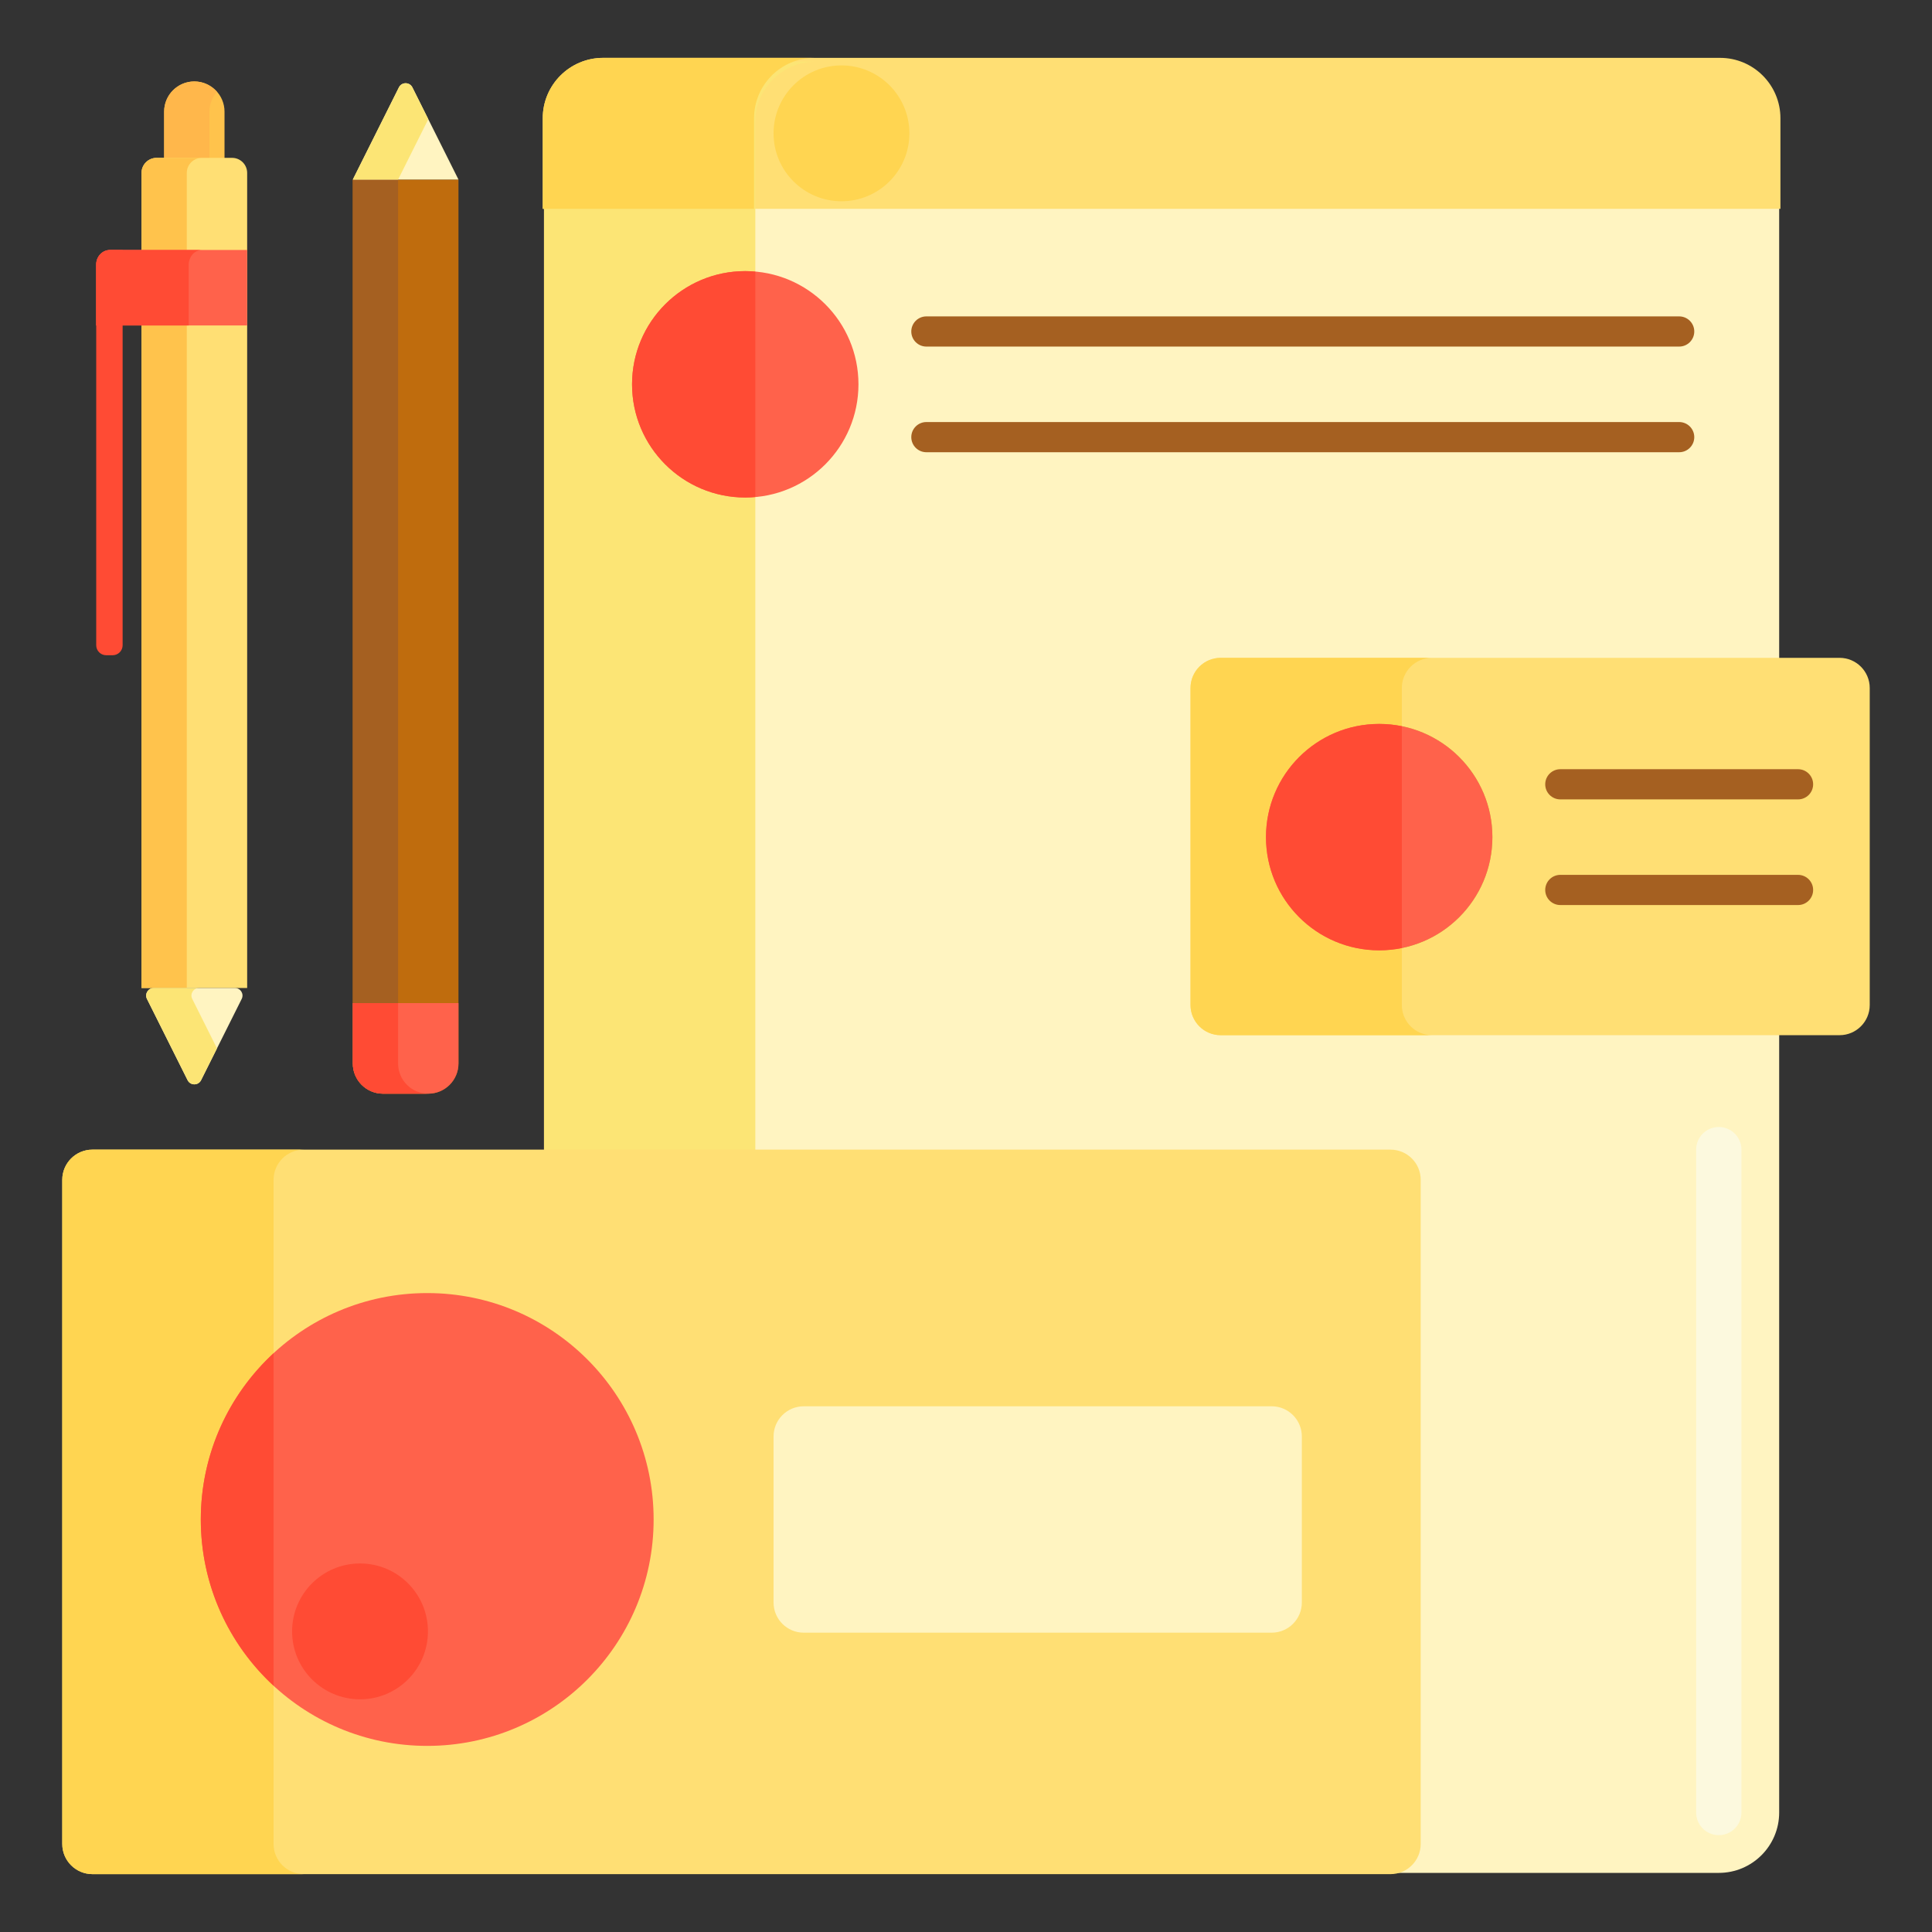 <?xml version="1.0" encoding="utf-8"?>
<!-- Generator: Adobe Illustrator 22.1.0, SVG Export Plug-In . SVG Version: 6.00 Build 0)  -->
<svg xmlns="http://www.w3.org/2000/svg" xmlns:xlink="http://www.w3.org/1999/xlink" version="1.1" id="Layer_1" x="0px" y="0px" viewBox="0 0 256 256" style="enable-background:new 0 0 256 256;" xml:space="preserve" width="512" height="512">
<rect x="0" y="0" width="256" height="256" fill="#333333" stroke="none"/>
<style type="text/css">
	.st0{fill:#FFDF74;}
	.st1{fill:#FCE575;}
	.st2{fill:#FFD551;}
	.st3{fill:#F9BB32;}
	.st4{fill:#FFF4C1;}
	.st5{fill:#DB9C2E;}
	.st6{fill:#FFC34C;}
	.st7{fill:#FFEA63;}
	.st8{fill:#A56021;}
	.st9{fill:#E58D23;}
	.st10{fill:#CCC033;}
	.st11{fill:#99AF17;}
	.st12{fill:#FCDA4F;}
	.st13{fill:#8C4C17;}
	.st14{fill:#BF6C0D;}
	.st15{fill:#FFA730;}
	.st16{fill:#FF624B;}
	.st17{fill:#FCF9DE;}
	.st18{fill:#FFEACF;}
	.st19{fill:#FFD59A;}
	.st20{fill:#EACF32;}
	.st21{fill:#FF4B34;}
	.st22{fill:#FF9079;}
	.st23{fill:#FFB74B;}
</style>
<g>
	<g>
		<g>
			<path class="st6" d="M29.75,22.792h-8v-8c0-2.209,1.791-4,4-4h0c2.209,0,4,1.791,4,4V22.792z"/>
		</g>
	</g>
	<g>
		<g>
			<path class="st23" d="M28.75,12.171c-0.733-0.839-1.798-1.38-3-1.38c-2.209,0-4,1.791-4,4v8h6v-8     C27.75,13.784,28.135,12.874,28.75,12.171z"/>
		</g>
	</g>
	<g>
		<g>
			<path class="st0" d="M32.75,130.917h-14v-108c0-1.105,0.895-2,2-2h10c1.105,0,2,0.895,2,2V130.917z"/>
		</g>
	</g>
	<g>
		<g>
			<path class="st4" d="M20.368,130.917h10.764c0.743,0,1.227,0.782,0.894,1.447l-5.382,10.764c-0.369,0.737-1.42,0.737-1.789,0     l-5.382-10.764C19.141,131.699,19.625,130.917,20.368,130.917z"/>
		</g>
	</g>
	<g>
		<g>
			<path class="st6" d="M26.75,20.917h-6c-1.105,0-2,0.895-2,2v108h6v-108C24.75,21.812,25.645,20.917,26.75,20.917z"/>
		</g>
	</g>
	<g>
		<g>
			<path class="st1" d="M25.474,132.364c-0.332-0.665,0.151-1.447,0.894-1.447h-6c-0.743,0-1.227,0.782-0.894,1.447l5.382,10.764     c0.369,0.737,1.42,0.737,1.789,0l2.106-4.211L25.474,132.364z"/>
		</g>
	</g>
	<g>
		<g>
			<path class="st14" d="M46.75,23.792h14v117.125c0,2.209-1.791,4-4,4h-6c-2.209,0-4-1.791-4-4V23.792z"/>
		</g>
	</g>
	<g>
		<g>
			<path class="st8" d="M52.75,140.917V23.792h-6v117.125c0,2.209,1.791,4,4,4h6C54.541,144.917,52.75,143.126,52.75,140.917z"/>
		</g>
	</g>
	<g>
		<g>
			<path class="st4" d="M227.75,248.167H80.083c-4.418,0-8-3.582-8-8v-224c0-4.418,3.582-8,8-8H227.75c4.418,0,8,3.582,8,8v224     C235.75,244.585,232.168,248.167,227.75,248.167z"/>
		</g>
	</g>
	<g>
		<g>
			<path class="st17" d="M227.75,243.167c-1.657,0-3-1.343-3-3v-87.833c0-1.657,1.343-3,3-3s3,1.343,3,3v87.833     C230.75,241.823,229.407,243.167,227.75,243.167z"/>
		</g>
	</g>
	<g>
		<g>
			<path class="st0" d="M235.917,27.667h-164v-12c0-4.418,3.582-8,8-8h148c4.418,0,8,3.582,8,8V27.667z"/>
		</g>
	</g>
	<g>
		<g>
			<path class="st1" d="M100.083,240.167v-224c0-4.418,3.582-8,8-8h-28c-4.418,0-8,3.582-8,8v224c0,4.418,3.582,8,8,8h28     C103.665,248.167,100.083,244.585,100.083,240.167z"/>
		</g>
	</g>
	<g>
		<g>
			<path class="st2" d="M107.917,7.667h-28c-4.418,0-8,3.582-8,8v12h28v-12C99.917,11.248,103.498,7.667,107.917,7.667z"/>
		</g>
	</g>
	<g>
		<g>
			<path class="st0" d="M184.25,248.333h-172c-2.209,0-4-1.791-4-4v-88c0-2.209,1.791-4,4-4h172c2.209,0,4,1.791,4,4v88     C188.25,246.542,186.459,248.333,184.25,248.333z"/>
		</g>
	</g>
	<g>
		<g>
			<path class="st0" d="M243.75,137.167h-82c-2.209,0-4-1.791-4-4v-42c0-2.209,1.791-4,4-4h82c2.209,0,4,1.791,4,4v42     C247.75,135.376,245.959,137.167,243.75,137.167z"/>
		</g>
	</g>
	<g>
		<g>
			<path class="st16" d="M32.75,43.125h-20v-8.093c0-1.053,0.854-1.907,1.907-1.907H32.75V43.125z"/>
		</g>
	</g>
	<g>
		<g>
			<path class="st4" d="M60.75,23.792h-14l6.106-12.211c0.369-0.737,1.42-0.737,1.789,0L60.75,23.792z"/>
		</g>
	</g>
	<g>
		<g>
			<path class="st16" d="M46.75,132.917h14v8c0,2.209-1.791,4-4,4h-6c-2.209,0-4-1.791-4-4V132.917z"/>
		</g>
	</g>
	<g>
		<g>
			<path class="st21" d="M14.923,86.823h-0.847c-0.733,0-1.327-0.594-1.327-1.327v-50.5c0-1.033,0.838-1.871,1.871-1.871h1.629     v52.371C16.25,86.229,15.656,86.823,14.923,86.823z"/>
		</g>
	</g>
	<g>
		<g>
			<path class="st4" d="M168.5,216.339h-62c-2.209,0-4-1.791-4-4v-22c0-2.209,1.791-4,4-4h62c2.209,0,4,1.791,4,4v22     C172.5,214.549,170.709,216.339,168.5,216.339z"/>
		</g>
	</g>
	<g>
		<g>
			<circle class="st10" cx="182.75" cy="110.923" r="15"/>
		</g>
	</g>
	<g>
		<g>
			<path class="st8" d="M238.25,105.923h-31.5c-1.104,0-2-0.896-2-2s0.896-2,2-2h31.5c1.104,0,2,0.896,2,2     S239.354,105.923,238.25,105.923z"/>
		</g>
	</g>
	<g>
		<g>
			<path class="st8" d="M238.25,119.923h-31.5c-1.104,0-2-0.896-2-2s0.896-2,2-2h31.5c1.104,0,2,0.896,2,2     S239.354,119.923,238.25,119.923z"/>
		</g>
	</g>
	<g>
		<g>
			<circle class="st16" cx="98.75" cy="50.923" r="15"/>
		</g>
	</g>
	<g>
		<g>
			<path class="st8" d="M222.5,45.923h-99.75c-1.104,0-2-0.896-2-2s0.896-2,2-2h99.75c1.104,0,2,0.896,2,2     S223.604,45.923,222.5,45.923z"/>
		</g>
	</g>
	<g>
		<g>
			<path class="st8" d="M222.5,59.923h-99.75c-1.104,0-2-0.896-2-2s0.896-2,2-2h99.75c1.104,0,2,0.896,2,2     S223.604,59.923,222.5,59.923z"/>
		</g>
	</g>
	<g>
		<g>
			<path class="st21" d="M98.75,35.923c-8.284,0-15,6.716-15,15c0,8.284,6.716,15,15,15c0.45,0,0.893-0.029,1.333-0.067V35.991     C99.643,35.952,99.2,35.923,98.75,35.923z"/>
		</g>
	</g>
	<g>
		<g>
			<path class="st2" d="M36.25,244.333v-88c0-2.209,1.791-4,4-4h-28c-2.209,0-4,1.791-4,4v88c0,2.209,1.791,4,4,4h28     C38.041,248.333,36.25,246.542,36.25,244.333z"/>
		</g>
	</g>
	<g>
		<g>
			<circle class="st16" cx="56.609" cy="201.339" r="30"/>
		</g>
	</g>
	<g>
		<g>
			<path class="st21" d="M26.609,201.34c0,8.709,3.714,16.547,9.641,22.028v-44.056C30.323,184.792,26.609,192.631,26.609,201.34z"/>
		</g>
	</g>
	<g>
		<g>
			<path class="st2" d="M185.75,133.167v-42c0-2.209,1.791-4,4-4h-28c-2.209,0-4,1.791-4,4v42c0,2.209,1.791,4,4,4h28     C187.541,137.167,185.75,135.376,185.75,133.167z"/>
		</g>
	</g>
	<g>
		<g>
			<circle class="st16" cx="182.75" cy="110.923" r="15"/>
		</g>
	</g>
	<g>
		<g>
			<path class="st21" d="M182.75,95.923c-8.284,0-15,6.716-15,15c0,8.284,6.716,15,15,15c1.028,0,2.031-0.104,3-0.301V96.225     C184.781,96.028,183.778,95.923,182.75,95.923z"/>
		</g>
	</g>
	<g>
		<g>
			<circle class="st21" cx="47.705" cy="216.167" r="9"/>
		</g>
	</g>
	<g>
		<g>
			<circle class="st2" cx="111.5" cy="17.667" r="9"/>
		</g>
	</g>
	<g>
		<g>
			<path class="st1" d="M54.644,11.581c-0.369-0.737-1.42-0.737-1.789,0L46.75,23.792h6l4-8L54.644,11.581z"/>
		</g>
	</g>
	<g>
		<g>
			<path class="st21" d="M52.75,140.917v-8h-6v8c0,2.209,1.791,4,4,4h6C54.541,144.917,52.75,143.126,52.75,140.917z"/>
		</g>
	</g>
	<g>
		<g>
			<path class="st21" d="M26.75,33.125H14.5c-0.966,0-1.75,0.895-1.75,2v8H25v-8C25,34.02,25.784,33.125,26.75,33.125z"/>
		</g>
	</g>
</g>
</svg>
